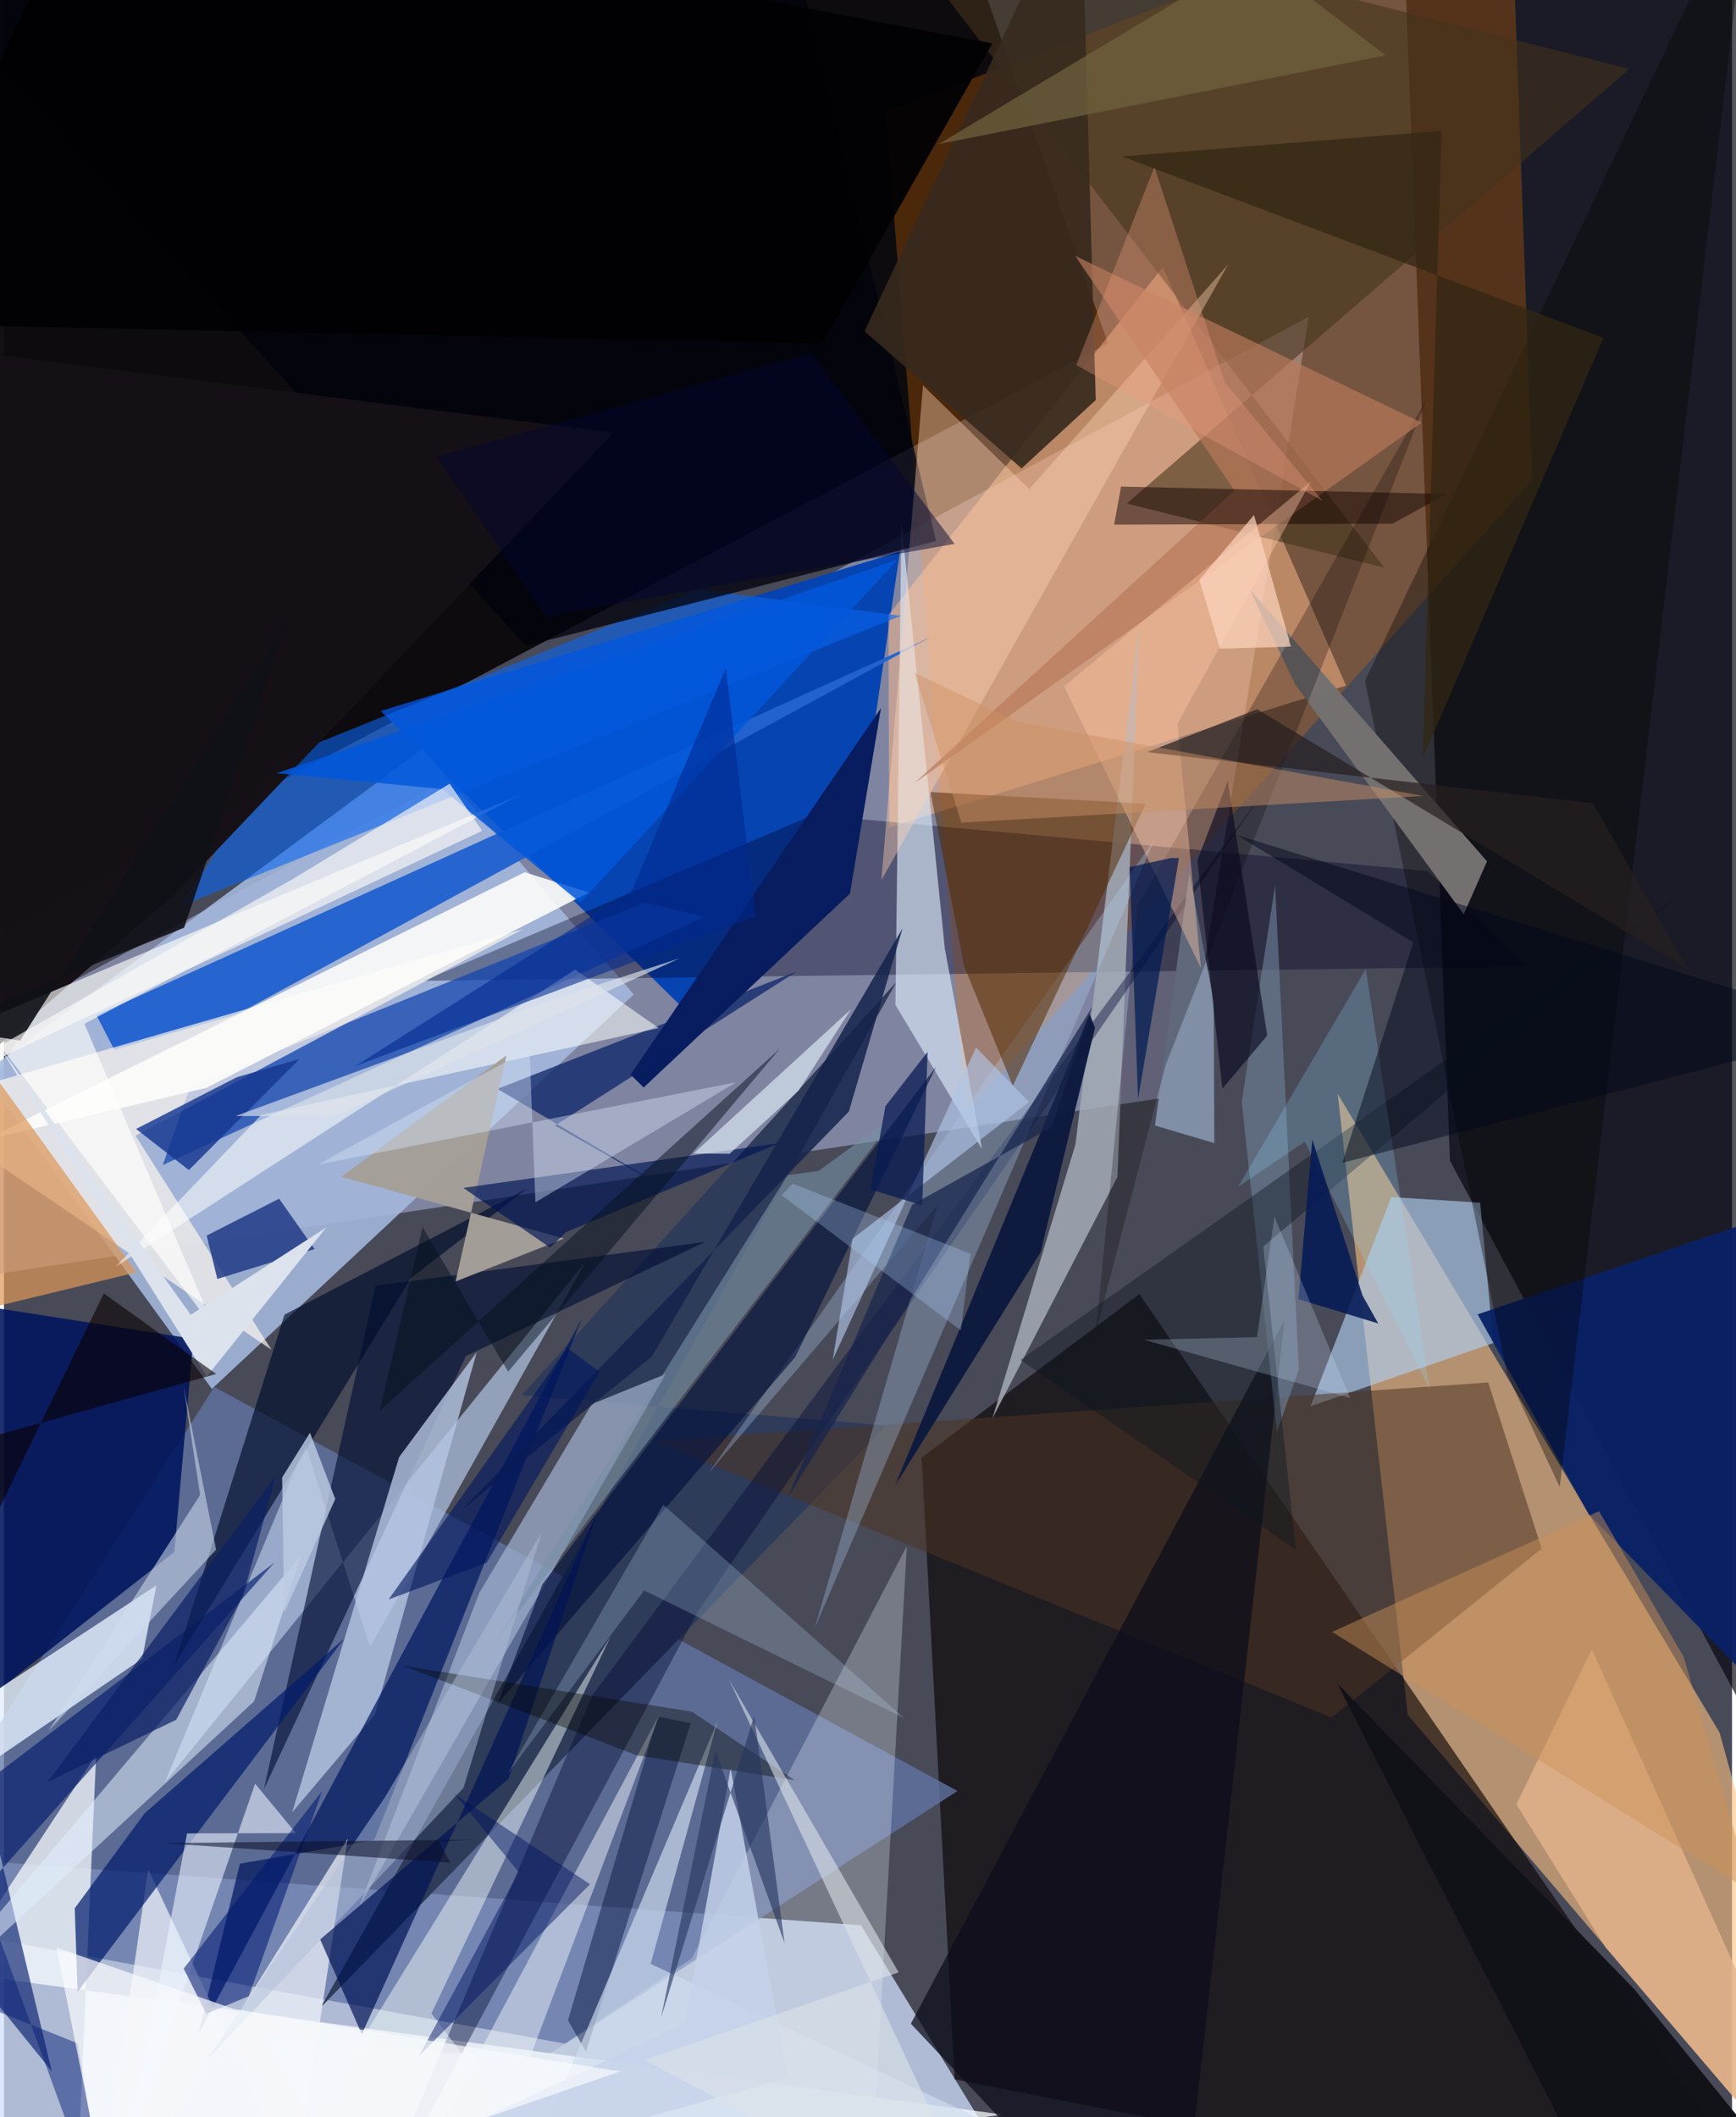 <svg xmlns="http://www.w3.org/2000/svg" width="228" height="278" viewBox="0 0 836 1024"><path fill="#484a58" d="M0 0h836v1024H0z"/><path fill="#d1e0fe" fill-opacity=".749" d="M414.596 931.201L-62 896.317V1086h571.178z"/><path fill="#a6add2" fill-opacity=".592" d="M631.256 153.163l-60.718 376.36L-62 625.02l79.607-141.989z"/><path fill="#0c090d" fill-opacity=".961" d="M534.121 166.165L454.131-62h-506.74l48.276 512.878z"/><path fill="#03050e" fill-opacity=".671" d="M877.29 893.475L699.53 561.407 676.053-62H898z"/><path fill="#fec180" fill-opacity=".596" d="M679.116 829.425L898 1086l-68-247.957L645.212 529z"/><path fill="#0644b2" fill-opacity=".996" d="M335.45 494.403l74.25-67.292 23.757-160.307L182.27 343.89z"/><path fill="#070003" fill-opacity=".624" d="M443.93 704.96l15.999 300.712L865.677 1086l-316.41-460.094z"/><path fill="#a5bade" fill-opacity=".878" d="M202.486 362.197l102.196 118.786-204.114 190.801L-10.2 519.412z"/><path fill="#6276a6" fill-opacity=".765" d="M271.618 988.478l189.69-122.229-359.557-195.413L-62 927.432z"/><path fill="#e77100" fill-opacity=".286" d="M465.148 538.453L739.36 232.001 728.795-62 426.563 54.16z"/><path fill="#ffbb8c" fill-opacity=".502" d="M649.251 331.592l-88.593-202.5-132.792 168.431.367 102.657z"/><path fill="#000122" fill-opacity=".365" d="M391.556 394.13l-188.622 80.256 533.894-6.944-48.138-46.168z"/><path fill="#f9fdff" fill-opacity=".733" d="M-24.7 953.943l69.308-105.227L34.128 1086l449.017-63.263z"/><path fill="#afc0dd" fill-opacity=".722" d="M77.831 862.173l203.395-251.635-104.099 186.077-31.31-97.806z"/><path fill="#2363cf" fill-opacity=".973" d="M44.774 491.04l403.591-182.923-335.61 182.49-59.372 17.16z"/><path fill="#2e3b59" fill-opacity=".992" d="M153.35 970.781l278.332-495.705L250.524 674.81l176.44 14.686z"/><path fill="#1445af" fill-opacity=".733" d="M76.827 563.471l13.28-37.932 219.862-89.02 29.051 6.887z"/><path fill="#fef7ef" fill-opacity=".69" d="M63.626 549.297l65.759 103.51-173.936-117.985 295.569-85.392z"/><path fill="#b1cff0" fill-opacity=".635" d="M671.123 578.99l-39.008 101.125 88.453-30.537-6.423-67.896z"/><path fill="#00155e" fill-opacity=".878" d="M-62 623.578l153.659 23.987-9.247 103.095L-62 863.951z"/><path fill="#dcebfa" fill-opacity=".643" d="M455.152 458.663l17.967 97.05-41.842-69.657 2.884-233.677z"/><path fill="#e5f0fc" fill-opacity=".8" d="M-62 890.43v-34.586l135.758-89.065-6.907 35.526z"/><path fill="#0965f0" fill-opacity=".596" d="M129.984 368.128l205.955-83.074 97.926 12.784-347.728 140.17z"/><path fill="#000d34" fill-opacity=".624" d="M223.484 655.89l115.648-55.194-159.373 21.161-53.985 243.498z"/><path fill="#a0b1ce" fill-opacity=".714" d="M229.94 770.462l54.407-91.329 35.844-14.587-148.358 257.603z"/><path fill="#44331b" fill-opacity=".58" d="M786.345 33.33L543.167 243.538l124.536 31L409.436-62z"/><path fill="#4d3523" fill-opacity=".537" d="M642.278 830.74L314.694 696.978l403.341-28.338 25.87 80.38z"/><path fill="#a3abb6" fill-opacity=".851" d="M538.678 569.216l-60.513 116.88 40.164-132.442L549.3 301.992z"/><path fill="#092266" fill-opacity=".957" d="M712.926 635.707l53.596 96.46L898 867.014v-293.9z"/><path fill="#b7c6e3" fill-opacity=".788" d="M228.727 653.97l-37.534 50.746-51.738 171.81 40.088-47.395z"/><path fill="#01020b" fill-opacity=".765" d="M-49.736-20.764l302.121 333.135 198.553-50.65-77.211-321.85z"/><path fill="#161117" fill-opacity=".992" d="M-32.77 167.952l327.554 41.357L82.712 432.53-62 556.504z"/><path fill="#0e276a" fill-opacity=".765" d="M322.65 576.177l-56.16-31.75 117.063-74.558-144.788 56.789z"/><path fill="#00196b" fill-opacity=".631" d="M23.133 1001.78l-33.147-138.77 140.847-107.222-160.599 180.546z"/><path fill="#001760" fill-opacity=".714" d="M179.069 890.058l-64.924 11.334-20.112 82.55 185.61-346.384z"/><path fill="#eff6ff" fill-opacity=".278" d="M332.8 947.147L436.795 747.77 417.756 1086 263.86 993.47z"/><path fill="#000d2c" fill-opacity=".667" d="M196.916 618.106L82.264 805.6l53.463-169.752 117.281-60.924z"/><path fill="#f1f5fa" fill-opacity=".702" d="M166.297 889.27l-25.229 166.292-71.306-151.443L43.41 1086z"/><path fill="#011b6c" fill-opacity=".71" d="M35.615 963.357l129.03-170.902-96.523 84.499-33.884 46.01z"/><path fill="#000b36" fill-opacity=".42" d="M335.673 779.551L171.88 1086l112.708-265.94L608.47 384.322z"/><path fill="#b0d2f6" fill-opacity=".306" d="M392.32 787.17l164.337-381.226-216.05 306.85 111.13-129.986z"/><path fill="#532800" fill-opacity=".525" d="M488.05 525.196l64.31-136.45-104.144-5.646 16.256 84.086z"/><path fill="#fdfdfb" fill-opacity=".882" d="M251.888 421.868L-9.51 551.453l107.333-25.247 185.132-94.551z"/><path fill="#ffd4b3" fill-opacity=".408" d="M424.451 425.753l167.757-297.81L496.015 236.6l-51.406-50.18z"/><path fill="#e1effe" fill-opacity=".537" d="M-18.314 951.76l139.349-128.92 22.645-70.468-198.375 234.843z"/><path fill="#1d3783" fill-opacity=".827" d="M150.246 604.12l-17.13-24.354-35.039 17.824 5.144 20.984z"/><path fill="#372a1e" fill-opacity=".914" d="M520.981-62l7.192 255.472-35.871 33.081-76.008-66.302z"/><path fill="#f0f8f9" fill-opacity=".478" d="M111.637 1086l172.491-10.172-77.326-101.994 86.655-182.24z"/><path fill="#0f1a3f" fill-opacity=".988" d="M501.5 605.692l-70.402 112.824 94.12-228.173 2.592 6.786z"/><path fill="#fffffc" fill-opacity=".643" d="M248.847 384.802L-10.856 493.886 102.237 643.48l-63.34-148.325z"/><path fill="#e3b48b" fill-opacity=".812" d="M774.926 942.043L898 1086 768.207 797.761l-36.553 74.905z"/><path fill="#040000" fill-opacity=".349" d="M658.435 329.258l68.813 335.53 25.39 54.4L844.919-62z"/><path fill="#757171" fill-opacity=".996" d="M706.192 442.18l-81.454-111.04-22.219-46.292 114.946 131.758z"/><path fill="#010f3d" fill-opacity=".62" d="M260.48 766.242l-21.629 57.78 143.904-167.57 68.252-140.58z"/><path fill="#dd9859" fill-opacity=".714" d="M-57.376 658.445L-62 440.585l126.18 174.8-93.762 22.707z"/><path fill="#fdfffe" fill-opacity=".549" d="M316.754 497.244l-192.258 41.962-70.386 73.407L276.33 468.97z"/><path fill="#808ea6" d="M573.468 422.237l-16.624 122.145 28.702 8.524-.283-68.543z"/><path fill="#0d0d1a" fill-opacity=".733" d="M484.878 1027.822l86.116 43.945 48.57-433.54-180.826 340.568z"/><path fill="#001255" fill-opacity=".686" d="M173.135 983.882L287.16 731.106l-43.058 129.21-91.134 77.681z"/><path fill="#a49f98" fill-opacity=".973" d="M218.5 619.815l24.53-109.292-79.883 58.602 107.815 29.909z"/><path fill="#080207" fill-opacity=".263" d="M562.009 515.057l126.412-322.42L548.42 438.166l-20.165 206z"/><path fill="#eaf4ff" fill-opacity=".596" d="M88.574 886.764l52.65-.15-19.722-23.887-62.663 180.453z"/><path fill="#001553" fill-opacity=".663" d="M271.97 595.898l103.151-43.011-152.892 21.654 41.969 28.865z"/><path fill="#081d60" d="M409.259 432.23l-99.779 93.737-6.366-6.22 121.162-177.268z"/><path fill="#b8785a" fill-opacity=".69" d="M595.272 237.242l-154.966 141.65 245.5-174.452-167.519-80.638z"/><path fill="#7890a6" fill-opacity=".596" d="M432.995 537.94L237.539 794.326 379.071 568.4l15.013-2.04z"/><path fill="#071743" fill-opacity=".475" d="M272.863 977.185l8.686 15.092 50.687-158.821-15.94-3.26z"/><path fill="#6f839a" fill-opacity=".608" d="M614.943 428.307l11.474 234.111-10.608 30.164-17-159.77z"/><path fill="#bdddf4" fill-opacity=".243" d="M318.97 727.837l116.646 103.232-125.914-61.828-66.147 88.78z"/><path fill="#cfdcee" fill-opacity=".667" d="M253.843 1048.097l300.098 15.039-241.086-113.27 32.292-117.143z"/><path fill="#101018" fill-opacity=".902" d="M137.674 299.148L87.149 448.697l-119.534 48.617 40.232 5.93z"/><path fill="#130300" fill-opacity=".498" d="M671.62 253.3l26.412-14.35-157.609-3.607-3.355 18.42z"/><path fill="#ffc8a6" fill-opacity=".408" d="M512.907 331.979l119.355-99.14-64.552 117.193 11.341 118.162z"/><path fill="#f0f7fc" fill-opacity=".482" d="M129.229 987.562l125.211 7.636 63.079-166.792L180.219 1086z"/><path fill="#15224b" fill-opacity=".851" d="M434.733 448.977L313.336 656.232l-91.31 73.51 186.707-192.121z"/><path fill="#d4e2f6" fill-opacity=".424" d="M254.265 507.218l2.84 74.29 97.153-58.07-202.416 39.858z"/><path fill="#091f64" fill-opacity=".69" d="M115.639 771.793l-32.3 59.982-62.19 30.12 110.465-148.242z"/><path fill="#060a01" fill-opacity=".384" d="M332.822 827.905l-139.712-22.23 112.953 43.28 76.46 12.063z"/><path fill="#001871" fill-opacity=".561" d="M86.957 952.157l10.907 21.812 20.553-8.466 35.55-99.26z"/><path fill="#143690" fill-opacity=".816" d="M143.038 512.172l-30.433 8.863-48.69 25 25.54 19.88z"/><path fill="#afbfd8" fill-opacity=".49" d="M184.179 869.467L97.476 997.136l124.836-132.418 37.768-123.514z"/><path fill="#aec4e5" fill-opacity=".659" d="M400.909 657.744l9.682-58.643 85.312-66.086-25.631-26.37z"/><path fill="#0257db" fill-opacity=".839" d="M212.023 381.646l-80.115-7.657 300.305-103.242-153.385 165.828z"/><path fill="#0c1620" fill-opacity=".424" d="M609.203 602.862L624.97 749.58l-133.263-91.815 320.228-225.908z"/><path fill="#d0ddef" fill-opacity=".553" d="M94.896 723.062l-73.391 114.24 81.128-87.794-15.74-78.894z"/><path fill="#e5f4fd" fill-opacity=".616" d="M409.838 488.074L384.45 527.5l-33.395 30.547-17.48-.129z"/><path fill="#bdcbe2" fill-opacity=".808" d="M148.043 692.982l12.229 32.024-24.752 55.142-.931-65.554z"/><path fill="#fbf9f7" fill-opacity=".659" d="M215.63 379.05l-75.462 45.855L-62 539.953l293.328-138.104z"/><path fill="#001563" fill-opacity=".471" d="M283.526 911.347l-82.697 82.97 48.194-88.88-31.067-37.775z"/><path fill="#071a52" fill-opacity=".741" d="M419.146 575.232l25.07 7.747 2.62-74.238-20.4 26.269z"/><path fill="#c5d2e9" fill-opacity=".847" d="M115.326 1079.34L329.4 978.653l22.136-123.313 27.63 149.52z"/><path fill="#91deff" fill-opacity=".224" d="M629.3 552.18l60.37 119.652-30.839-203.17-61.785 105.373z"/><path fill="#dce2e7" fill-opacity=".596" d="M350.893 812.58l81.926 141.364-122.928 42.372L478.83 1086z"/><path fill="#051d75" fill-opacity=".486" d="M-30.202 962.017l19.563-47.84L52.03 1086l-16.34-97.696z"/><path fill="#061a56" fill-opacity=".882" d="M664.83 640.118l-7.58-13.493-24.326-75.517-6.705 77.25z"/><path fill="#121219" fill-opacity=".988" d="M757.614 1035.122L645.006 814.21l143.77 147.969L889.4 1086z"/><path fill="#dce3ed" fill-opacity=".996" d="M98.136 665.707l57.74-71.982-65.517 42.186-93.568-131.163z"/><path fill="#24355d" fill-opacity=".612" d="M377.656 939.86l-14.721-109.982-45.043 145.994 26.315-129.213z"/><path fill="#0a0000" fill-opacity=".592" d="M-62 710.467l164.671-45.914-54.36-38.958-102.122 210.043z"/><path fill="#07081d" fill-opacity=".62" d="M577.346 416.206l14.69-38.512 19.092 123.148-21.7 25.71z"/><path fill="#cc9157" fill-opacity=".463" d="M812.636 801.436l-40.96-70.514-129.167 58.392L845.59 915.235z"/><path fill="#01288f" fill-opacity=".58" d="M170.087 515.548l133.728-84.808 45.449-107.573L363.498 443.2z"/><path fill="#dde3eb" fill-opacity=".655" d="M265.695 483.321L112.09 539.777l47.57.135 167.055-76.344z"/><path fill="#050f1b" fill-opacity=".482" d="M243.903 663.42l-41.38-69.859-20.664 88.69 193.353-174.908z"/><path fill="#71633e" fill-opacity=".71" d="M672.068-62L452.203 69.686 668.35 26.747 552.173-62z"/><path fill="#020204" fill-opacity=".945" d="M395.73 166.126L478.166 20.99 41.427-62-62 156.48z"/><path fill="#272020" fill-opacity=".71" d="M553.024 363.772l215.678 24.658 45.778 80.213-208.213-125.609z"/><path fill="#cd9064" fill-opacity=".471" d="M463.167 397.893l223.43-12.925-196.444-35.952-49.569-23.54z"/><path fill="#cde5f9" fill-opacity=".239" d="M551.494 647.982l99.754 28.142-36.611-87.6-8.477 58.205z"/><path fill="#00165e" fill-opacity=".608" d="M186.072 773.61l47.452-17.77 54.527-92.32-15.563-11.622z"/><path fill="#000719" fill-opacity=".482" d="M681.803 455.791l-34.335 106.644L898 497.38l-301.655-93.544z"/><path fill="#0c1029" fill-opacity=".549" d="M227.989 889.733l-17.598.894 5.548 10.25-138.943-9.414z"/><path fill="#18254d" fill-opacity=".722" d="M506.768 545.228l19.734-58.262-147.599 237.797 60.414-142.032z"/><path fill="#332614" fill-opacity=".737" d="M686.349 366.913l9.13-303.619-154.648 12.368L773.76 163.4z"/><path fill="#ec9b7f" fill-opacity=".337" d="M518.744 176.572l37.817-95.812 34.07 104.086 47.284 57.4z"/><path fill="#011a51" fill-opacity=".714" d="M564.569 414.976l3.847.06-19.766 116.46-4.094-112.105z"/><path fill="#ffd7c0" fill-opacity=".69" d="M588.273 313.759l-9.978-33.359 26.455-31.34 17.835 63.67z"/><path fill="#f7f9fc" fill-opacity=".714" d="M25.364 941.966L54.088 1086l243.962-84.103-187.022-30.3z"/><path fill="#020631" fill-opacity=".498" d="M209.426 220.813l180.957-49.809 69.515 92.044-197.722 34.994z"/><path fill="#add2fa" fill-opacity=".294" d="M381.562 572.495l86.011 33.887-4.65 37.074-86.731-65.405z"/></svg>